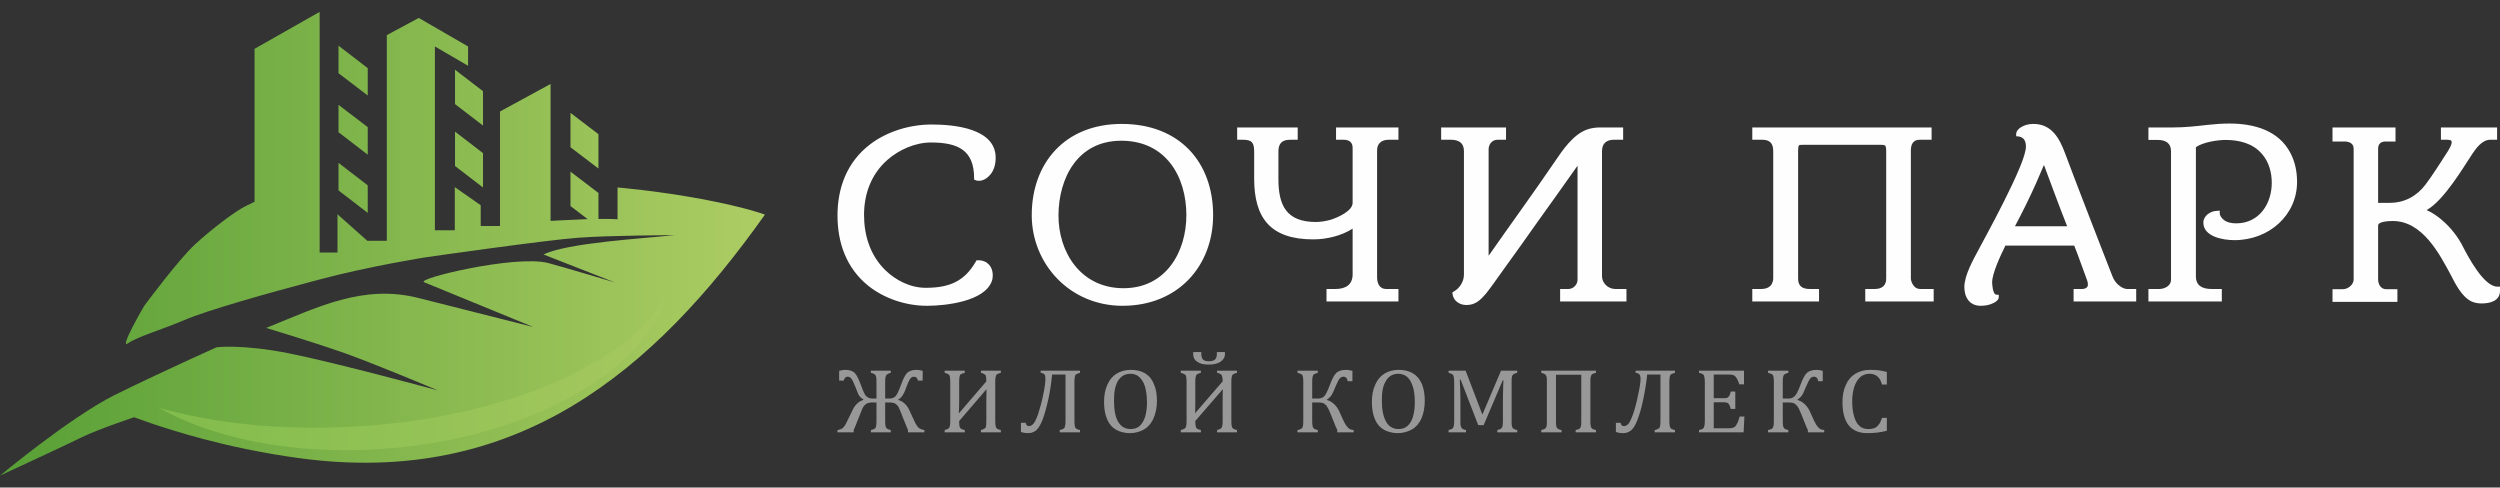 <?xml version="1.0" encoding="UTF-8"?> <svg xmlns="http://www.w3.org/2000/svg" width="200" height="39" viewBox="0 0 200 39" fill="none"><rect x="0" y="0" width="200" height="39" fill="#333333" stroke="none"/><path fill-rule="evenodd" clip-rule="evenodd" d="M77.928 14.243C77.928 12.024 76.652 11.399 74.479 11.399C73.219 11.399 71.925 11.977 71.013 12.774C69.686 13.93 69.123 15.524 69.123 17.196C69.123 18.806 69.604 20.416 70.814 21.603C71.643 22.416 72.821 23.025 74.048 23.025C75.922 23.025 77.149 22.525 78.061 20.931L78.128 20.822H78.26C78.99 20.822 79.421 21.338 79.421 22.01C79.421 22.181 79.404 22.353 79.338 22.51C78.741 24.119 75.657 24.463 74.147 24.463C72.473 24.463 70.748 23.885 69.471 22.869C67.696 21.447 67 19.4 67 17.243C67 15.04 67.746 12.961 69.62 11.539C70.98 10.508 72.788 9.961 74.529 9.961C76.353 9.961 79.653 10.273 79.653 12.617C79.653 13.102 79.537 13.618 79.206 13.993C78.99 14.243 78.675 14.462 78.326 14.462C78.227 14.462 78.144 14.462 78.061 14.415L77.928 14.368V14.243ZM89.802 24.463C85.574 24.463 82.539 21.103 82.539 17.212C82.539 13.071 85.176 9.914 89.736 9.914C94.379 9.914 97.05 12.993 97.05 17.212C97.05 21.259 94.264 24.463 89.802 24.463ZM108.21 18.29C107.315 18.869 106.121 19.15 105.059 19.15C101.61 19.15 100.333 17.415 100.333 14.29V12.196C100.333 11.492 100.234 11.18 99.437 11.18H98.973V10.195H103.816V11.18H103.218C102.522 11.18 102.273 11.508 102.273 12.133V14.321C102.273 16.399 102.887 17.759 105.275 17.759C105.673 17.759 106.104 17.681 106.485 17.571C107.016 17.399 108.21 16.884 108.21 16.227V11.821C108.21 11.383 107.928 11.18 107.497 11.18H106.883V10.195H111.875V11.18H111.096C110.532 11.18 110.167 11.477 110.167 12.024V22.15C110.167 22.619 110.316 23.119 110.913 23.119H111.875V24.119H106.121V23.119H106.834C107.68 23.119 108.21 22.76 108.21 21.947V18.29ZM126.203 13.258C125.125 14.774 124.048 16.306 122.953 17.822C122.074 19.072 121.195 20.306 120.299 21.541C120.001 21.963 119.686 22.4 119.371 22.838C119.205 23.057 119.039 23.291 118.873 23.494C118.442 23.994 118.044 24.401 117.315 24.401C116.751 24.401 116.27 24.057 116.203 23.525L116.187 23.4L116.303 23.322C116.784 23.057 117.115 22.51 117.115 21.978V12.086C117.115 11.445 116.717 11.18 116.071 11.18H115.292V10.195H120.482V11.18H119.802C119.371 11.18 119.089 11.539 119.089 11.946V20.462C120.847 17.947 122.671 15.446 124.395 12.915C125.009 12.008 125.839 10.774 126.949 10.367C127.298 10.242 127.662 10.195 128.044 10.195H129.852V11.18H129.106C128.508 11.18 128.16 11.492 128.16 12.086V22.103C128.16 22.635 128.641 23.119 129.221 23.119H130.117V24.119H124.81V23.119H125.474C125.871 23.119 126.203 22.76 126.203 22.385V13.258ZM150.465 11.586H144.196C144.13 11.586 143.998 11.586 143.931 11.617C143.849 11.696 143.849 11.961 143.849 12.055V22.291C143.849 22.854 144.147 23.119 144.777 23.119H145.523V24.119H140.183V23.119H140.913C141.228 23.119 141.527 23.025 141.709 22.775C141.792 22.635 141.858 22.447 141.858 22.291V12.102C141.858 11.524 141.643 11.18 140.98 11.18H140.183V10.195H154.528V11.18H153.583C153.019 11.18 152.869 11.586 152.869 12.039V22.291C152.869 22.431 152.952 22.65 153.035 22.775C153.168 22.994 153.367 23.119 153.649 23.119H154.694V24.119H149.221V23.119H149.984C150.564 23.119 150.896 22.838 150.896 22.291V12.117C150.896 12.008 150.896 11.742 150.813 11.649C150.747 11.586 150.564 11.586 150.465 11.586ZM166.617 23.119C166.817 23.104 167.032 23.01 167.032 22.775C167.032 22.65 167.015 22.541 166.966 22.416C166.617 21.494 166.302 20.556 165.938 19.65H160.432C160.051 20.416 159.371 21.869 159.371 22.588C159.371 22.744 159.42 23.557 159.702 23.572L159.901 23.588V23.776C159.901 23.979 159.669 24.151 159.503 24.229C159.188 24.401 158.807 24.463 158.458 24.463C157.529 24.463 157.148 23.744 157.148 22.963C157.148 22.01 157.878 20.744 158.326 19.9C159.237 18.212 160.15 16.509 160.962 14.79C161.278 14.118 162.074 12.43 162.074 11.727C162.074 11.32 161.941 10.977 161.476 10.914L161.294 10.899V10.727C161.294 10.492 161.493 10.289 161.676 10.18C161.974 9.992 162.322 9.914 162.671 9.914C164.146 9.914 164.76 11.086 165.191 12.227C165.805 13.868 166.435 15.509 167.065 17.134C167.712 18.79 168.342 20.447 168.989 22.088C169.105 22.4 169.304 22.682 169.586 22.885C169.735 22.994 169.967 23.119 170.15 23.119H170.896V24.119H165.888V23.119H166.617ZM175.672 11.774V22.103C175.672 22.869 176.203 23.119 176.932 23.119H177.745V24.119H171.874V23.119H172.736C173.185 23.119 173.682 22.854 173.682 22.385V12.086C173.682 11.461 173.251 11.195 172.637 11.195H171.874V10.195H173.865C174.793 10.195 175.656 10.102 176.584 9.992C177.181 9.93 177.762 9.883 178.359 9.883C180.348 9.883 182.306 10.445 183.234 12.242C183.616 12.961 183.765 13.758 183.765 14.555C183.765 17.196 181.543 19.212 178.757 19.212C177.828 19.212 176.269 18.931 176.269 17.806C176.269 17.274 176.817 16.884 177.347 16.868L177.579 16.853V17.071C177.579 17.228 177.712 17.415 177.828 17.524C178.093 17.79 178.508 17.868 178.889 17.868C180.78 17.868 181.741 16.243 181.741 14.633C181.741 13.821 181.526 12.961 180.962 12.321C180.249 11.477 179.155 11.195 178.044 11.195C177.38 11.195 176.219 11.383 175.672 11.774ZM195.805 11.18H195.274V10.195H199.768V11.18H199.553C199.436 11.18 199.337 11.18 199.221 11.18C198.574 11.18 198.093 11.852 197.778 12.321C197.131 13.29 195.523 16.04 194.13 16.806C194.594 17.009 195.025 17.321 195.357 17.603C196.07 18.212 196.667 18.978 197.065 19.791C197.446 20.525 198.707 22.932 199.785 22.932H200V23.26C200 24.057 199.254 24.276 198.524 24.276C198.242 24.276 197.977 24.229 197.728 24.119C196.932 23.744 196.418 22.682 196.054 21.978C195.141 20.275 193.781 17.681 191.426 17.681C191.211 17.681 190.249 17.697 190.249 18.04V22.353C190.249 22.713 190.448 23.135 190.879 23.135H191.792V24.151H186.601V23.135H187.43C187.845 23.135 188.292 22.775 188.292 22.353V11.899C188.292 11.477 187.96 11.32 187.546 11.32H186.601V10.195H191.642V11.32H190.863C190.448 11.32 190.249 11.524 190.249 11.899V16.227H191.178C192.388 16.227 193.366 15.665 194.047 14.758C194.345 14.368 194.627 13.946 194.893 13.54C195.141 13.165 195.39 12.79 195.622 12.414C195.738 12.242 195.888 12.024 195.971 11.836H195.987C196.054 11.68 196.136 11.524 196.136 11.367C196.136 11.195 195.954 11.195 195.805 11.18ZM84.678 17.212C84.662 20.15 86.436 23.041 89.852 23.057C93.285 23.072 94.91 20.134 94.91 17.212C94.91 14.149 93.285 11.258 89.703 11.258C86.171 11.258 84.695 14.29 84.678 17.212ZM163.516 13.196C163.301 13.696 163.085 14.196 162.869 14.696C162.355 15.852 161.791 16.978 161.195 18.103H165.373C164.727 16.477 164.13 14.837 163.516 13.196Z" fill="#FEFEFE"></path><path opacity="0.5" d="M72.638 34.589V34.401C72.489 34.057 72.373 33.761 72.273 33.511C72.107 33.073 71.992 32.792 71.925 32.651C71.859 32.495 71.759 32.385 71.643 32.307C71.527 32.229 71.378 32.198 71.179 32.198H70.814V33.682C70.814 33.995 70.847 34.182 70.914 34.245C70.98 34.307 71.096 34.37 71.262 34.401V34.589H69.67V34.401C69.852 34.37 69.968 34.307 70.035 34.245C70.084 34.167 70.118 33.979 70.118 33.682V32.198H69.769C69.57 32.198 69.421 32.229 69.305 32.307C69.189 32.385 69.089 32.495 69.006 32.651C68.94 32.807 68.824 33.089 68.658 33.511C68.476 33.995 68.343 34.307 68.293 34.401V34.589H67V34.401C67.215 34.37 67.381 34.307 67.481 34.182C67.597 34.057 67.696 33.87 67.812 33.62L68.16 32.901C68.376 32.401 68.691 32.104 69.073 31.995V31.963C68.923 31.87 68.808 31.76 68.725 31.651C68.658 31.526 68.559 31.307 68.442 30.979C68.31 30.651 68.21 30.432 68.127 30.323C68.045 30.198 67.945 30.135 67.829 30.135C67.647 30.135 67.547 30.244 67.498 30.448H67.132V29.666C67.315 29.619 67.481 29.588 67.597 29.588C67.978 29.588 68.243 29.682 68.393 29.854C68.559 30.041 68.708 30.354 68.874 30.807C69.056 31.307 69.189 31.62 69.321 31.713C69.438 31.823 69.587 31.885 69.786 31.885H70.118V30.557C70.118 30.276 70.101 30.088 70.035 30.01C69.985 29.932 69.869 29.869 69.67 29.823V29.651H71.262V29.823C71.079 29.869 70.946 29.948 70.897 30.026C70.847 30.104 70.814 30.276 70.814 30.557V31.885H71.162C71.361 31.885 71.511 31.823 71.626 31.713C71.743 31.604 71.892 31.307 72.075 30.807C72.24 30.338 72.39 30.026 72.555 29.854C72.704 29.682 72.97 29.588 73.351 29.588C73.468 29.588 73.633 29.619 73.815 29.666V30.448H73.434C73.401 30.244 73.285 30.135 73.102 30.135C72.986 30.135 72.87 30.213 72.787 30.338C72.704 30.479 72.605 30.698 72.505 30.979C72.39 31.323 72.273 31.541 72.19 31.666C72.107 31.776 72.008 31.885 71.859 31.963V31.995C72.256 32.104 72.572 32.401 72.787 32.901L73.119 33.62C73.252 33.917 73.368 34.104 73.484 34.214C73.583 34.307 73.749 34.37 73.948 34.401V34.589H72.638ZM78.475 34.589V34.401C78.658 34.354 78.791 34.292 78.841 34.214C78.89 34.136 78.907 33.964 78.907 33.682V32.135C78.907 31.62 78.923 31.291 78.923 31.151H78.907L76.734 33.682C76.734 33.979 76.751 34.151 76.817 34.229C76.867 34.307 76.983 34.37 77.182 34.401V34.589H75.573V34.401C75.772 34.354 75.888 34.292 75.938 34.214C75.988 34.136 76.021 33.964 76.021 33.682V30.557C76.021 30.229 75.988 30.041 75.922 29.979C75.855 29.916 75.739 29.869 75.573 29.823V29.651H77.182V29.823C76.999 29.869 76.884 29.916 76.817 29.979C76.767 30.057 76.734 30.244 76.734 30.557V32.151C76.734 32.51 76.718 32.807 76.701 33.042H76.734L78.907 30.51C78.907 30.26 78.89 30.088 78.841 30.01C78.774 29.932 78.658 29.869 78.475 29.823V29.651H80.068V29.823C79.902 29.869 79.769 29.916 79.719 29.979C79.653 30.057 79.62 30.244 79.62 30.557V33.682C79.62 33.979 79.653 34.151 79.703 34.229C79.753 34.307 79.885 34.37 80.068 34.401V34.589H78.475ZM86.403 34.589H84.777V34.401C84.993 34.354 85.126 34.292 85.176 34.198C85.208 34.104 85.242 33.932 85.242 33.682V29.963H84.164C84.114 30.588 84.015 31.245 83.866 31.948C83.7 32.667 83.55 33.214 83.384 33.636C83.218 34.042 83.036 34.307 82.871 34.448C82.688 34.573 82.489 34.651 82.273 34.651C82.058 34.651 81.859 34.62 81.676 34.558V33.823H82.058C82.074 33.995 82.174 34.089 82.323 34.089C82.439 34.089 82.555 34.026 82.654 33.917C82.771 33.807 82.903 33.542 83.052 33.12C83.185 32.698 83.335 32.198 83.451 31.604C83.583 31.01 83.633 30.588 83.633 30.307C83.633 30.135 83.617 30.01 83.55 29.948C83.5 29.885 83.401 29.838 83.252 29.823V29.651H86.403V29.823C86.22 29.869 86.087 29.932 86.038 29.994C85.988 30.073 85.955 30.26 85.955 30.557V33.682C85.955 33.964 85.988 34.151 86.038 34.229C86.087 34.307 86.22 34.37 86.403 34.401V34.589ZM90.383 34.651C90.068 34.651 89.785 34.589 89.537 34.495C89.288 34.401 89.073 34.261 88.89 34.057C88.707 33.854 88.575 33.604 88.475 33.276C88.376 32.964 88.326 32.589 88.326 32.151C88.326 31.62 88.409 31.166 88.592 30.776C88.758 30.385 89.006 30.088 89.338 29.885C89.653 29.698 90.034 29.588 90.466 29.588C90.913 29.588 91.295 29.682 91.61 29.869C91.925 30.057 92.157 30.338 92.306 30.713C92.472 31.073 92.555 31.526 92.555 32.057C92.555 32.62 92.456 33.089 92.273 33.479C92.107 33.87 91.842 34.167 91.527 34.354C91.195 34.542 90.814 34.651 90.383 34.651ZM89.122 32.057C89.122 32.792 89.222 33.354 89.454 33.745C89.686 34.136 90.017 34.323 90.466 34.323C90.747 34.323 90.98 34.245 91.178 34.073C91.361 33.901 91.51 33.667 91.61 33.339C91.71 33.01 91.759 32.635 91.759 32.198C91.759 31.682 91.693 31.245 91.593 30.901C91.477 30.557 91.312 30.307 91.112 30.135C90.93 29.979 90.698 29.901 90.432 29.901C90.2 29.901 90.001 29.963 89.836 30.057C89.67 30.166 89.537 30.307 89.421 30.494C89.321 30.682 89.238 30.901 89.188 31.166C89.139 31.432 89.122 31.729 89.122 32.057ZM97.365 34.589V34.401C97.563 34.354 97.68 34.292 97.729 34.214C97.778 34.136 97.812 33.964 97.812 33.682V32.135C97.812 31.62 97.812 31.291 97.829 31.151H97.812L95.623 33.682C95.623 33.979 95.656 34.151 95.706 34.229C95.755 34.307 95.889 34.37 96.07 34.401V34.589H94.462V34.401C94.661 34.354 94.794 34.292 94.843 34.214C94.894 34.136 94.926 33.964 94.926 33.682V30.557C94.926 30.229 94.894 30.041 94.827 29.979C94.744 29.916 94.628 29.869 94.462 29.823V29.651H96.07V29.823C95.905 29.869 95.789 29.916 95.723 29.979C95.656 30.057 95.623 30.244 95.623 30.557V32.151C95.623 32.51 95.623 32.807 95.606 33.042H95.623L97.812 30.51C97.812 30.26 97.778 30.088 97.729 30.01C97.68 29.932 97.563 29.869 97.365 29.823V29.651H98.956V29.823C98.79 29.869 98.675 29.916 98.608 29.979C98.542 30.057 98.509 30.244 98.509 30.557V33.682C98.509 33.979 98.542 34.151 98.592 34.229C98.658 34.307 98.774 34.37 98.956 34.401V34.589H97.365ZM97.995 28.322C97.995 28.588 97.861 28.791 97.629 28.947C97.381 29.104 97.066 29.166 96.701 29.166C96.302 29.166 96.004 29.104 95.789 28.947C95.557 28.807 95.457 28.588 95.457 28.322V28.166H96.104V28.322C96.104 28.51 96.153 28.666 96.236 28.76C96.336 28.854 96.485 28.901 96.717 28.901C96.95 28.901 97.099 28.854 97.199 28.76C97.298 28.682 97.348 28.525 97.348 28.322V28.166H97.995V28.322ZM106.983 34.589V34.401C106.866 34.167 106.783 33.948 106.717 33.776L106.419 33.042C106.319 32.792 106.236 32.62 106.153 32.51C106.087 32.401 105.988 32.323 105.888 32.26C105.772 32.214 105.623 32.198 105.441 32.198H104.976V33.682C104.976 33.979 105.009 34.151 105.059 34.229C105.126 34.307 105.241 34.37 105.424 34.401V34.589H103.799V34.401C103.981 34.37 104.097 34.323 104.163 34.245C104.23 34.182 104.263 33.995 104.263 33.682V30.557C104.263 30.229 104.23 30.041 104.163 29.979C104.097 29.916 103.981 29.869 103.799 29.823V29.651H105.424V29.823C105.258 29.869 105.142 29.916 105.075 29.979C105.009 30.057 104.976 30.244 104.976 30.557V31.885H105.441C105.656 31.885 105.805 31.823 105.938 31.698C106.054 31.588 106.203 31.291 106.386 30.807C106.551 30.354 106.717 30.026 106.883 29.854C107.049 29.682 107.331 29.588 107.712 29.588C107.829 29.588 107.995 29.619 108.193 29.666V30.494H107.812C107.779 30.26 107.663 30.135 107.464 30.135C107.347 30.135 107.248 30.198 107.165 30.291C107.082 30.401 106.966 30.635 106.817 30.979C106.7 31.276 106.602 31.495 106.519 31.62C106.419 31.76 106.303 31.87 106.153 31.963V31.995C106.568 32.12 106.9 32.417 107.132 32.885L107.464 33.62C107.596 33.901 107.712 34.089 107.829 34.198C107.928 34.323 108.078 34.386 108.293 34.401V34.589H106.983ZM111.809 34.651C111.494 34.651 111.228 34.589 110.963 34.495C110.714 34.401 110.498 34.261 110.316 34.057C110.133 33.854 110.001 33.604 109.901 33.276C109.802 32.964 109.752 32.589 109.752 32.151C109.752 31.62 109.835 31.166 110.018 30.776C110.183 30.385 110.432 30.088 110.764 29.885C111.079 29.698 111.46 29.588 111.891 29.588C112.339 29.588 112.721 29.682 113.036 29.869C113.351 30.057 113.583 30.338 113.749 30.713C113.898 31.073 113.981 31.526 113.981 32.057C113.981 32.62 113.882 33.089 113.716 33.479C113.533 33.87 113.285 34.167 112.953 34.354C112.621 34.542 112.24 34.651 111.809 34.651ZM110.548 32.057C110.548 32.792 110.664 33.354 110.896 33.745C111.112 34.136 111.46 34.323 111.891 34.323C112.174 34.323 112.406 34.245 112.604 34.073C112.804 33.901 112.936 33.667 113.036 33.339C113.135 33.01 113.185 32.635 113.185 32.198C113.185 31.682 113.135 31.245 113.019 30.901C112.903 30.557 112.753 30.307 112.555 30.135C112.356 29.979 112.124 29.901 111.858 29.901C111.626 29.901 111.427 29.963 111.262 30.057C111.096 30.166 110.963 30.307 110.864 30.494C110.747 30.682 110.664 30.901 110.615 31.166C110.565 31.432 110.548 31.729 110.548 32.057ZM121.377 29.823C121.261 29.854 121.178 29.885 121.128 29.901C121.079 29.932 121.046 29.963 121.012 30.01C120.979 30.041 120.963 30.104 120.946 30.182C120.929 30.26 120.929 30.385 120.929 30.557V33.682C120.929 33.839 120.929 33.964 120.946 34.042C120.963 34.104 120.979 34.167 120.996 34.214C121.029 34.261 121.079 34.292 121.128 34.323C121.178 34.354 121.261 34.386 121.377 34.401V34.589H119.785V34.401C119.918 34.37 120.018 34.339 120.084 34.292C120.133 34.245 120.184 34.182 120.2 34.104C120.216 34.011 120.233 33.87 120.233 33.682V32.292C120.233 31.932 120.233 31.557 120.25 31.182C120.25 30.823 120.266 30.557 120.282 30.432H120.216L118.691 34.011H118.259L116.85 30.369H116.783C116.783 30.51 116.8 30.776 116.817 31.166C116.834 31.557 116.834 31.948 116.834 32.354V33.682C116.834 33.839 116.834 33.964 116.85 34.042C116.866 34.104 116.883 34.167 116.917 34.214C116.933 34.261 116.966 34.292 117.032 34.323C117.082 34.354 117.165 34.386 117.281 34.401V34.589H115.888V34.401C116.037 34.37 116.154 34.323 116.203 34.276C116.253 34.229 116.286 34.167 116.303 34.073C116.319 33.995 116.336 33.854 116.336 33.682V30.557C116.336 30.385 116.319 30.26 116.303 30.182C116.303 30.119 116.269 30.057 116.253 30.01C116.22 29.963 116.186 29.932 116.137 29.916C116.087 29.885 116.004 29.854 115.888 29.823V29.651H117.248L118.591 33.167L120.084 29.651H121.377V29.823ZM127.679 29.651V29.823C127.53 29.854 127.43 29.901 127.381 29.932C127.314 29.979 127.281 30.041 127.264 30.135C127.231 30.213 127.231 30.354 127.231 30.557V33.682C127.231 33.823 127.231 33.932 127.248 33.995C127.248 34.073 127.264 34.12 127.281 34.167C127.298 34.214 127.314 34.245 127.347 34.261C127.364 34.292 127.413 34.323 127.447 34.339C127.496 34.354 127.579 34.386 127.679 34.401V34.589H126.054V34.401C126.203 34.37 126.303 34.339 126.352 34.292C126.418 34.261 126.452 34.198 126.469 34.104C126.501 34.026 126.501 33.886 126.501 33.682V29.979H124.478V33.682C124.478 33.839 124.478 33.964 124.495 34.042C124.495 34.104 124.528 34.167 124.544 34.214C124.578 34.261 124.611 34.292 124.661 34.323C124.71 34.354 124.81 34.386 124.926 34.401V34.589H123.301V34.401C123.466 34.37 123.566 34.323 123.616 34.276C123.682 34.229 123.715 34.167 123.732 34.073C123.749 33.995 123.749 33.854 123.749 33.682V30.557C123.749 30.385 123.749 30.26 123.732 30.182C123.715 30.119 123.699 30.057 123.666 30.01C123.649 29.963 123.6 29.932 123.549 29.916C123.5 29.885 123.417 29.854 123.301 29.823V29.651H127.679ZM133.998 34.589H132.372V34.401C132.588 34.354 132.72 34.292 132.77 34.198C132.82 34.104 132.837 33.932 132.837 33.682V29.963H131.775C131.709 30.588 131.609 31.245 131.46 31.948C131.311 32.667 131.145 33.214 130.979 33.636C130.814 34.042 130.648 34.307 130.465 34.448C130.282 34.573 130.1 34.651 129.868 34.651C129.653 34.651 129.453 34.62 129.271 34.558V33.823H129.653C129.669 33.995 129.768 34.089 129.918 34.089C130.034 34.089 130.15 34.026 130.266 33.917C130.365 33.807 130.499 33.542 130.648 33.12C130.797 32.698 130.929 32.198 131.046 31.604C131.178 31.01 131.244 30.588 131.244 30.307C131.244 30.135 131.211 30.01 131.145 29.948C131.095 29.885 130.995 29.838 130.846 29.823V29.651H133.998V29.823C133.815 29.869 133.683 29.932 133.632 29.994C133.583 30.073 133.549 30.26 133.549 30.557V33.682C133.549 33.964 133.583 34.151 133.632 34.229C133.683 34.307 133.815 34.37 133.998 34.401V34.589ZM139.519 29.651V30.744H139.138C139.105 30.619 139.072 30.526 139.022 30.432C138.989 30.338 138.939 30.26 138.89 30.198C138.856 30.151 138.807 30.088 138.757 30.057C138.707 30.026 138.641 29.994 138.575 29.979C138.492 29.979 138.409 29.963 138.309 29.963H137.099V31.854H137.911C138.027 31.854 138.126 31.854 138.177 31.823C138.243 31.792 138.309 31.729 138.342 31.666C138.392 31.588 138.425 31.479 138.458 31.323H138.823V32.714H138.458C138.425 32.573 138.392 32.464 138.342 32.385C138.309 32.307 138.243 32.26 138.193 32.229C138.126 32.198 138.044 32.182 137.911 32.182H137.099V34.261H138.292C138.409 34.261 138.524 34.261 138.591 34.229C138.674 34.214 138.74 34.182 138.79 34.136C138.856 34.089 138.906 34.011 138.939 33.932C138.989 33.854 139.022 33.776 139.055 33.698C139.089 33.604 139.122 33.479 139.172 33.323H139.553L139.487 34.589H135.921V34.401C136.087 34.37 136.203 34.323 136.253 34.276C136.303 34.229 136.335 34.167 136.352 34.073C136.369 33.995 136.386 33.854 136.386 33.682V30.557C136.386 30.385 136.369 30.26 136.352 30.182C136.352 30.119 136.319 30.057 136.303 30.01C136.269 29.963 136.22 29.932 136.186 29.916C136.137 29.885 136.054 29.854 135.921 29.823V29.651H139.519ZM144.628 34.589V34.401C144.511 34.167 144.428 33.948 144.362 33.776L144.064 33.042C143.964 32.792 143.881 32.62 143.798 32.51C143.715 32.401 143.632 32.323 143.516 32.26C143.417 32.214 143.267 32.198 143.085 32.198H142.621V33.682C142.621 33.979 142.654 34.151 142.703 34.229C142.754 34.307 142.886 34.37 143.069 34.401V34.589H141.444V34.401C141.626 34.37 141.742 34.323 141.808 34.245C141.874 34.182 141.908 33.995 141.908 33.682V30.557C141.908 30.229 141.874 30.041 141.808 29.979C141.742 29.916 141.609 29.869 141.444 29.823V29.651H143.069V29.823C142.903 29.869 142.786 29.916 142.72 29.979C142.654 30.057 142.621 30.244 142.621 30.557V31.885H143.085C143.284 31.885 143.45 31.823 143.566 31.698C143.699 31.588 143.848 31.291 144.03 30.807C144.196 30.354 144.362 30.026 144.528 29.854C144.694 29.682 144.976 29.588 145.357 29.588C145.473 29.588 145.639 29.619 145.821 29.666V30.494H145.457C145.423 30.26 145.308 30.135 145.108 30.135C144.992 30.135 144.893 30.198 144.81 30.291C144.727 30.401 144.611 30.635 144.462 30.979C144.345 31.276 144.246 31.495 144.163 31.62C144.064 31.76 143.947 31.87 143.798 31.963V31.995C144.213 32.12 144.545 32.417 144.777 32.885L145.108 33.62C145.241 33.901 145.357 34.089 145.473 34.198C145.572 34.323 145.722 34.386 145.938 34.401V34.589H144.628ZM150.946 29.76V30.76H150.564C150.498 30.541 150.415 30.369 150.332 30.26C150.232 30.135 150.117 30.041 150 29.994C149.868 29.932 149.719 29.901 149.536 29.901C149.287 29.901 149.039 29.994 148.839 30.151C148.641 30.323 148.475 30.573 148.359 30.901C148.243 31.229 148.176 31.635 148.176 32.104C148.176 32.573 148.226 32.979 148.326 33.307C148.425 33.651 148.558 33.901 148.756 34.073C148.939 34.245 149.171 34.323 149.453 34.323C149.669 34.323 149.834 34.292 149.968 34.245C150.1 34.182 150.216 34.089 150.299 33.964C150.398 33.854 150.481 33.667 150.564 33.432H150.946V34.464C150.697 34.526 150.448 34.573 150.2 34.604C149.951 34.636 149.669 34.651 149.37 34.651C148.724 34.651 148.226 34.432 147.894 34.026C147.563 33.604 147.397 32.995 147.397 32.167C147.397 31.651 147.48 31.198 147.662 30.807C147.828 30.416 148.077 30.119 148.425 29.901C148.756 29.698 149.154 29.588 149.619 29.588C149.851 29.588 150.067 29.604 150.266 29.619C150.464 29.651 150.681 29.682 150.946 29.76Z" fill="#FEFEFE"></path><path fill-rule="evenodd" clip-rule="evenodd" d="M61.193 17.171C52.388 29.579 41.393 39.05 23.88 36.643C18.026 35.846 13.632 34.377 12.222 33.908C10.812 33.424 10.73 33.377 10.73 33.377C10.73 33.377 7.794 34.361 6.534 34.986C5.274 35.611 0 38.049 0 38.049C0 38.049 5.605 33.392 9.154 31.611C12.72 29.845 17.33 27.782 17.33 27.782C17.33 27.782 19.353 27.517 23.117 28.267C26.882 29.017 35.041 31.236 35.041 31.236C35.041 31.236 30.265 29.22 27.661 28.282C25.058 27.36 21.293 26.235 21.293 26.235C25.356 24.61 29.021 22.703 33.499 23.844L42.653 26.157L33.93 22.578C33.233 22.297 41.16 20.39 43.814 21.031C44.742 21.266 49.187 22.594 49.187 22.594L43.482 20.359C45.389 19.422 51.492 19.078 53.946 18.812C53.946 18.812 48.822 18.828 46.301 19.015C43.781 19.187 34.096 20.578 34.096 20.578C34.096 20.578 29.585 21.281 25.439 22.391C21.293 23.485 16.517 24.844 14.776 25.595C13.018 26.345 10.978 26.938 10.232 27.47C9.486 27.985 11.526 24.485 11.526 24.485C11.526 24.485 14.262 20.781 15.622 19.531C16.982 18.281 18.839 16.89 19.602 16.515C20.365 16.14 20.365 16.14 20.365 16.14V3.904L25.572 0.95V20.203H26.998V17.14L29.386 19.265H30.945V2.81L33.499 1.435L37.446 3.716V5.263L34.792 3.716V18.422H36.384V14.968L38.457 16.421V18.078H39.999V8.92L44.046 6.717V17.671C44.046 17.671 45.671 17.578 47.014 17.531L45.638 16.484V13.733L47.877 15.437V17.515C49.054 17.5 49.403 17.546 49.403 17.546V14.999C49.403 14.999 52.504 15.249 56.119 15.921C59.717 16.593 61.193 17.171 61.193 17.171ZM45.638 9.03L47.877 10.733V13.483L45.638 11.78V9.03ZM36.401 10.53L38.64 12.249V14.999L36.401 13.28V10.53ZM36.401 5.576L38.64 7.295V10.045L36.401 8.326V5.576ZM27.081 3.654L29.419 5.451V7.639L27.081 5.857V3.654ZM27.081 8.389L29.419 10.17V12.374L27.081 10.577V8.389ZM27.081 13.03L29.419 14.827V17.031L27.081 15.233V13.03Z" fill="url(#paint0_linear_5454_137)"></path><path fill-rule="evenodd" clip-rule="evenodd" d="M53.316 23.609C51.459 29.939 41.791 35.252 30.166 35.939C23.234 36.361 17.015 35.049 12.72 32.626C17.164 33.877 22.554 34.455 28.341 34.127C40.414 33.455 50.381 29.032 53.316 23.609Z" fill="url(#paint1_linear_5454_137)"></path><defs><linearGradient id="paint0_linear_5454_137" x1="-0.001" y1="19.497" x2="61.193" y2="19.497" gradientUnits="userSpaceOnUse"><stop stop-color="#579F36"></stop><stop offset="1" stop-color="#ADCD63"></stop></linearGradient><linearGradient id="paint1_linear_5454_137" x1="12.722" y1="29.811" x2="53.314" y2="29.811" gradientUnits="userSpaceOnUse"><stop stop-color="#81BC4C"></stop><stop offset="1" stop-color="#A6C85F"></stop></linearGradient></defs></svg> 